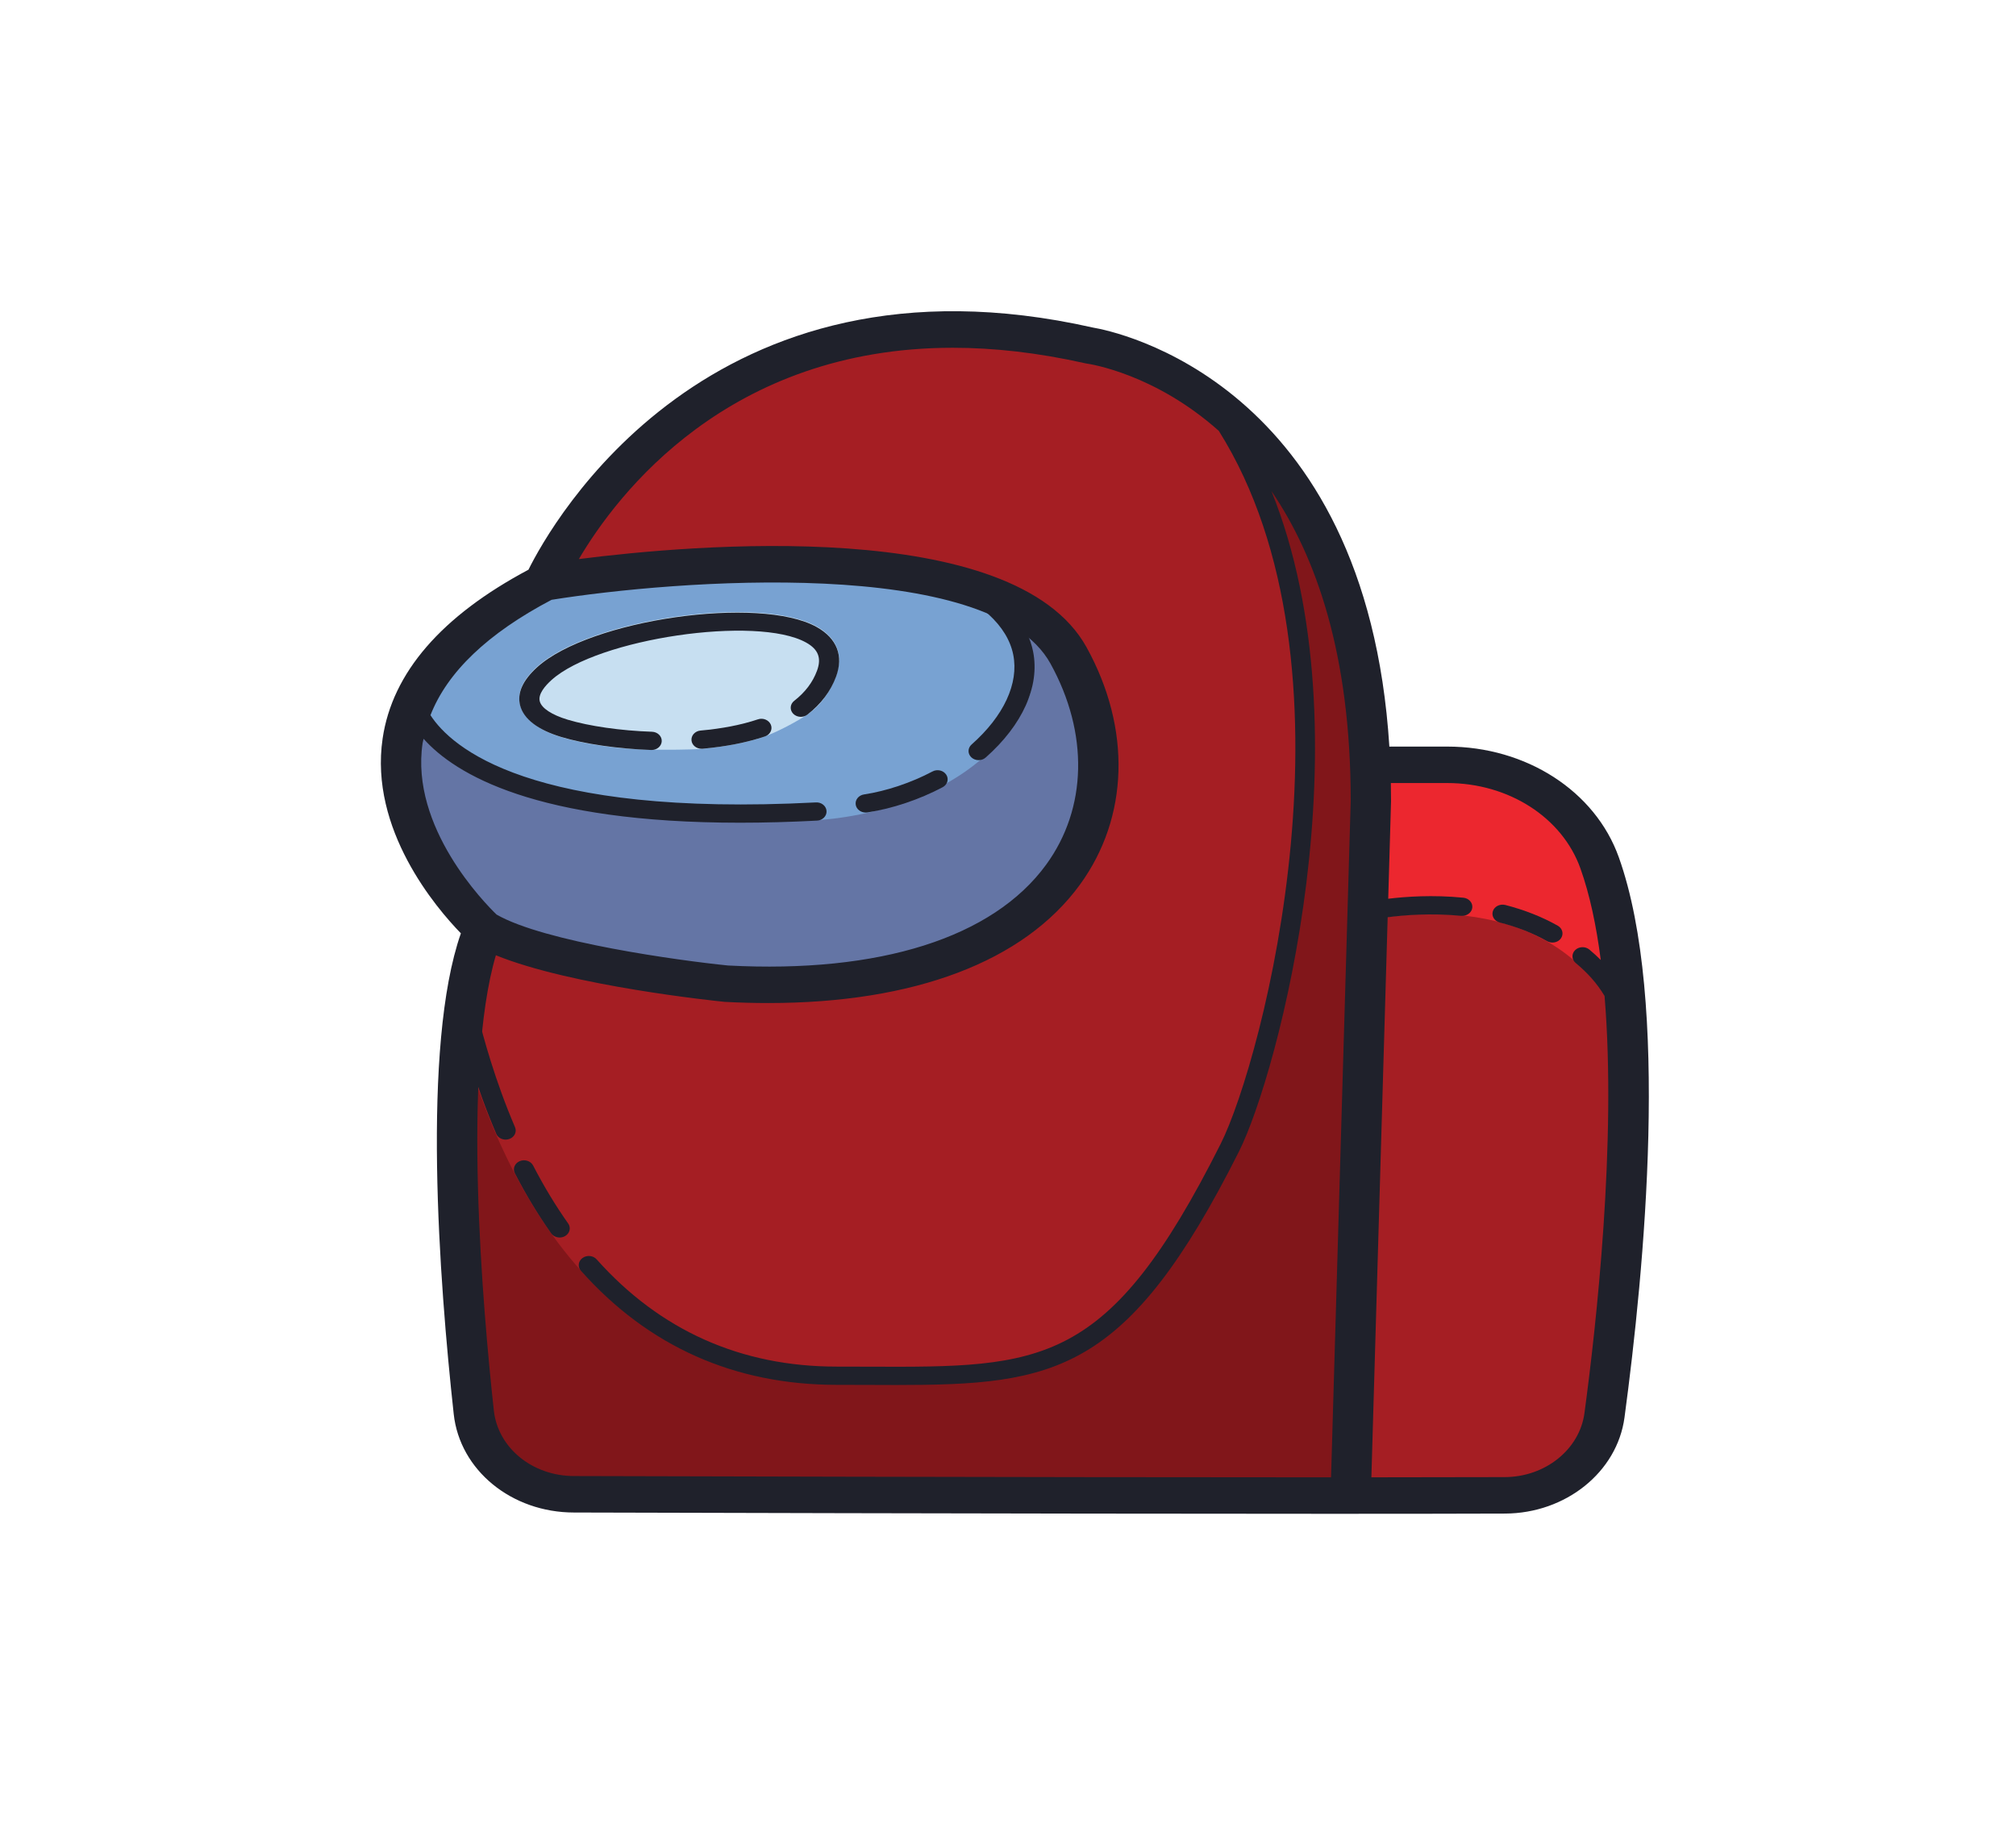 <svg width="346" height="313" viewBox="0 0 346 313" fill="none" xmlns="http://www.w3.org/2000/svg">
<path d="M81.251 243.768C78.618 220.393 74.951 174.954 84.22 161.161C84.22 161.161 128.023 176.745 152.243 167.355C152.243 167.355 197.812 161.095 187.138 120.405C187.138 120.405 180.878 96.031 133.691 98.827L94.378 100.426C94.378 100.426 121.1 48.415 169.54 57.805C169.54 57.805 238.74 54.675 235.28 142.315L231.747 256.66L98.624 257.799C89.69 257.878 82.154 251.809 81.251 243.768Z" fill="#81161A"/>
<path d="M81.936 162.294L79.58 178.41C79.58 178.41 92.012 234.916 136.265 235.417C136.265 235.417 185.221 244.275 199.87 216.039C199.87 216.039 220.779 182.808 222.838 149.31C222.838 149.31 231.156 88.175 202.078 65.999C202.078 65.999 136.338 32.302 95.849 95.966L81.936 162.294Z" fill="#A51E23"/>
<path d="M69.2 122.07C69.2 122.07 58.82 169.02 128.02 169.02C128.02 169.02 211.06 168.635 183.38 112.489C183.38 112.489 186.84 93.9 121.1 97.03C121.1 97.03 86.5 90.77 69.2 122.07Z" fill="#6475A5"/>
<path d="M96.88 100.16C96.88 100.16 69.2 112.68 72.66 122.07C72.66 122.07 74.629 143.698 138.4 140.85C138.4 140.85 166.08 140.85 176.405 120.139C176.405 120.139 186.84 100.16 134.94 97.03L96.88 100.16Z" fill="#78A2D2"/>
<path d="M140.182 107.528C130.387 102.057 101.24 106.232 92.199 114.411C89.704 116.668 88.718 118.881 89.268 120.987C89.874 123.313 92.33 125.322 96.347 126.533C100.337 127.738 106.457 128.665 112.139 128.681C114.28 128.687 118.287 128.696 120.422 128.53C123.269 128.308 128.373 127.522 131.573 126.283C133.892 125.385 136.774 123.81 138.421 122.737C140.926 121.103 142.573 118.542 143.503 116.013C144.808 112.467 143.628 109.456 140.182 107.528Z" fill="#C7DFF1"/>
<path d="M231.82 253.53L235.28 131.46C235.28 131.46 280.26 122.07 280.26 172.15C280.26 172.15 280.26 214.649 275.842 239.711C274.132 249.414 264.302 256.203 253.487 255.314L231.82 253.53Z" fill="#A51E23"/>
<path d="M232.996 158.397C232.996 158.397 262.922 150.005 276.502 172.382L273.34 147.11L256.04 131.46H235.28L232.996 158.397Z" fill="#EC272F"/>
<path d="M167.959 130.468C167.509 130.468 167.059 130.308 166.72 129.998C166.052 129.379 166.066 128.386 166.748 127.785C172.27 122.906 174.879 117.294 173.903 112.386C172.91 107.384 168.166 103.046 160.184 99.835C159.312 99.484 158.918 98.557 159.305 97.769C159.693 96.977 160.717 96.626 161.589 96.974C173.059 101.587 176.47 107.603 177.308 111.832C178.488 117.779 175.519 124.411 169.163 130.023C168.831 130.321 168.395 130.468 167.959 130.468Z" fill="#1F212B"/>
<path d="M148.576 139.46C147.745 139.46 147.012 138.919 146.87 138.152C146.714 137.301 147.351 136.493 148.292 136.352C152.133 135.773 156.413 134.336 160.039 132.412C160.862 131.97 161.921 132.221 162.405 132.969C162.89 133.71 162.613 134.671 161.79 135.11C157.814 137.225 153.102 138.803 148.86 139.442C148.766 139.454 148.669 139.46 148.576 139.46Z" fill="#1F212B"/>
<path d="M96.056 212.399C95.486 212.399 94.928 212.145 94.596 211.679C92.368 208.533 90.271 205.068 88.365 201.375C87.96 200.592 88.334 199.66 89.199 199.293C90.067 198.93 91.095 199.265 91.5 200.048C93.344 203.616 95.368 206.959 97.513 209.992C98.029 210.718 97.793 211.688 96.987 212.151C96.7 212.32 96.375 212.399 96.056 212.399Z" fill="#1F212B"/>
<path d="M86.784 195.597C86.092 195.597 85.434 195.218 85.171 194.598C81.545 186.144 79.629 178.779 78.597 174.826C78.296 173.671 78.089 172.851 77.94 172.454C77.639 171.634 78.127 170.748 79.033 170.472C79.94 170.197 80.919 170.648 81.22 171.461C81.383 171.909 81.625 172.817 81.96 174.106C82.971 177.987 84.856 185.215 88.393 193.468C88.739 194.276 88.296 195.181 87.406 195.49C87.202 195.562 86.991 195.597 86.784 195.597Z" fill="#1F212B"/>
<path d="M266.441 161.774C266.129 161.774 265.811 161.699 265.527 161.539C263.109 160.171 260.375 159.098 257.403 158.337C256.483 158.103 255.95 157.236 256.21 156.403C256.469 155.57 257.431 155.098 258.344 155.323C261.628 156.168 264.662 157.361 267.354 158.882C268.164 159.339 268.413 160.306 267.908 161.038C267.583 161.514 267.019 161.774 266.441 161.774Z" fill="#1F212B"/>
<path d="M277.828 147.126C273.769 135.767 261.936 128.139 248.383 128.139H238.74C238.643 128.139 238.546 128.142 238.453 128.148C234.505 65.483 191.248 56.834 187.573 56.221C121.688 41.366 94.603 89.922 90.697 97.781C75.757 105.735 67.335 115.469 65.671 126.737C63.356 142.359 74.857 155.824 79.099 160.19C72.328 179.549 75.376 219.901 77.871 242.706C78.923 252.337 87.801 259.599 98.516 259.599C99.472 259.602 177.031 259.821 228.44 259.821C240.152 259.821 250.514 259.809 258.296 259.781C268.728 259.743 277.544 252.66 278.807 243.298C282.218 217.958 286.637 171.762 277.828 147.126ZM72.532 127.532C72.57 127.285 72.656 127.047 72.701 126.803C78.141 132.897 91.97 141.207 127.01 141.207C131.117 141.207 135.518 141.091 140.23 140.847C141.185 140.797 141.912 140.058 141.857 139.197C141.801 138.333 140.981 137.661 140.03 137.723C90.929 140.274 77.456 128.277 73.881 122.749C76.77 115.347 83.708 108.702 94.662 102.949C115.588 99.59 169.99 95.265 180.283 113.885C186.878 125.82 186.605 138.728 179.543 148.412C170.402 160.954 150.942 167.095 124.941 165.712C116.592 164.873 93.382 161.674 85.223 156.97C83.251 155.066 70.366 142.002 72.532 127.532ZM228.443 253.561C228.44 253.561 228.433 253.561 228.429 253.561C177.038 253.561 99.485 253.342 98.523 253.339C91.375 253.339 85.455 248.503 84.756 242.087C82.85 224.634 79.286 183.684 85.106 163.956C98.126 169.255 123.027 171.821 124.363 171.953C126.92 172.091 129.418 172.156 131.861 172.156C156.876 172.156 175.706 165.057 185.328 151.861C193.76 140.287 194.189 125.044 186.477 111.087C174.01 88.538 118.623 93.49 99.347 95.956C105.907 84.82 124.972 59.689 163.53 59.689C170.485 59.689 178.079 60.509 186.338 62.371C187.252 62.497 198.234 64.206 209.178 73.949C234.498 114.192 216.721 181.953 209.489 196.345C190.203 234.728 178.982 234.687 148.998 234.568L143.59 234.556C127.155 234.556 113.298 228.362 102.402 216.152C101.804 215.479 100.714 215.372 99.97 215.92C99.226 216.461 99.112 217.447 99.71 218.12C111.298 231.1 126.058 237.686 143.593 237.686L148.984 237.698C150.607 237.708 152.181 237.714 153.707 237.714C181.072 237.714 193.497 235.742 212.638 197.644C219.35 184.282 234.927 125.857 218.219 84.294C225.838 95.468 231.82 112.245 231.82 137.445L228.443 253.561ZM271.935 242.541C271.094 248.776 265.219 253.496 258.268 253.521C252.064 253.543 244.228 253.555 235.366 253.558L238.162 157.433C240.875 157.076 245.532 156.678 250.777 157.189C251.725 157.264 252.58 156.657 252.684 155.802C252.788 154.944 252.099 154.171 251.151 154.077C245.871 153.558 241.228 153.893 238.256 154.256L238.74 137.526C238.74 136.471 238.73 135.423 238.709 134.396C238.719 134.396 238.73 134.396 238.74 134.396H248.383C258.922 134.396 268.108 140.287 271.243 149.051C272.852 153.555 273.98 158.91 274.734 164.766C274.122 164.159 273.482 163.561 272.779 162.979C272.074 162.394 270.977 162.441 270.333 163.076C269.686 163.715 269.738 164.707 270.44 165.289C272.482 166.979 274.074 168.773 275.385 170.932C277.471 196.001 273.963 227.507 271.935 242.541Z" fill="#1F212B"/>
<path d="M120.401 128.512C119.522 128.512 118.768 127.911 118.681 127.1C118.588 126.242 119.283 125.472 120.232 125.388C123.941 125.059 127.252 124.411 130.075 123.466C130.971 123.159 131.964 123.579 132.3 124.389C132.632 125.2 132.175 126.101 131.279 126.402C128.179 127.441 124.574 128.152 120.574 128.508C120.515 128.508 120.456 128.512 120.401 128.512Z" fill="#1F212B"/>
<path d="M111.838 128.724C111.817 128.724 111.793 128.724 111.772 128.724C106.094 128.527 100.323 127.698 96.333 126.493C92.32 125.281 89.877 123.413 89.268 121.084C88.718 118.978 89.704 116.765 92.199 114.508C101.24 106.329 130.387 102.148 140.182 107.625C143.628 109.553 144.808 112.564 143.503 116.11C142.573 118.64 140.912 120.843 138.563 122.658C137.836 123.222 136.746 123.14 136.123 122.486C135.5 121.829 135.587 120.843 136.314 120.28C138.175 118.837 139.49 117.103 140.22 115.121C141.023 112.946 140.448 111.456 138.362 110.289C129.906 105.562 102.53 109.591 94.645 116.724C93.552 117.71 92.316 119.143 92.638 120.367C92.946 121.547 94.693 122.696 97.43 123.522C101.125 124.637 106.537 125.413 111.907 125.594C112.862 125.629 113.606 126.355 113.571 127.219C113.533 128.061 112.765 128.724 111.838 128.724Z" fill="#1F212B"/>
</svg>
